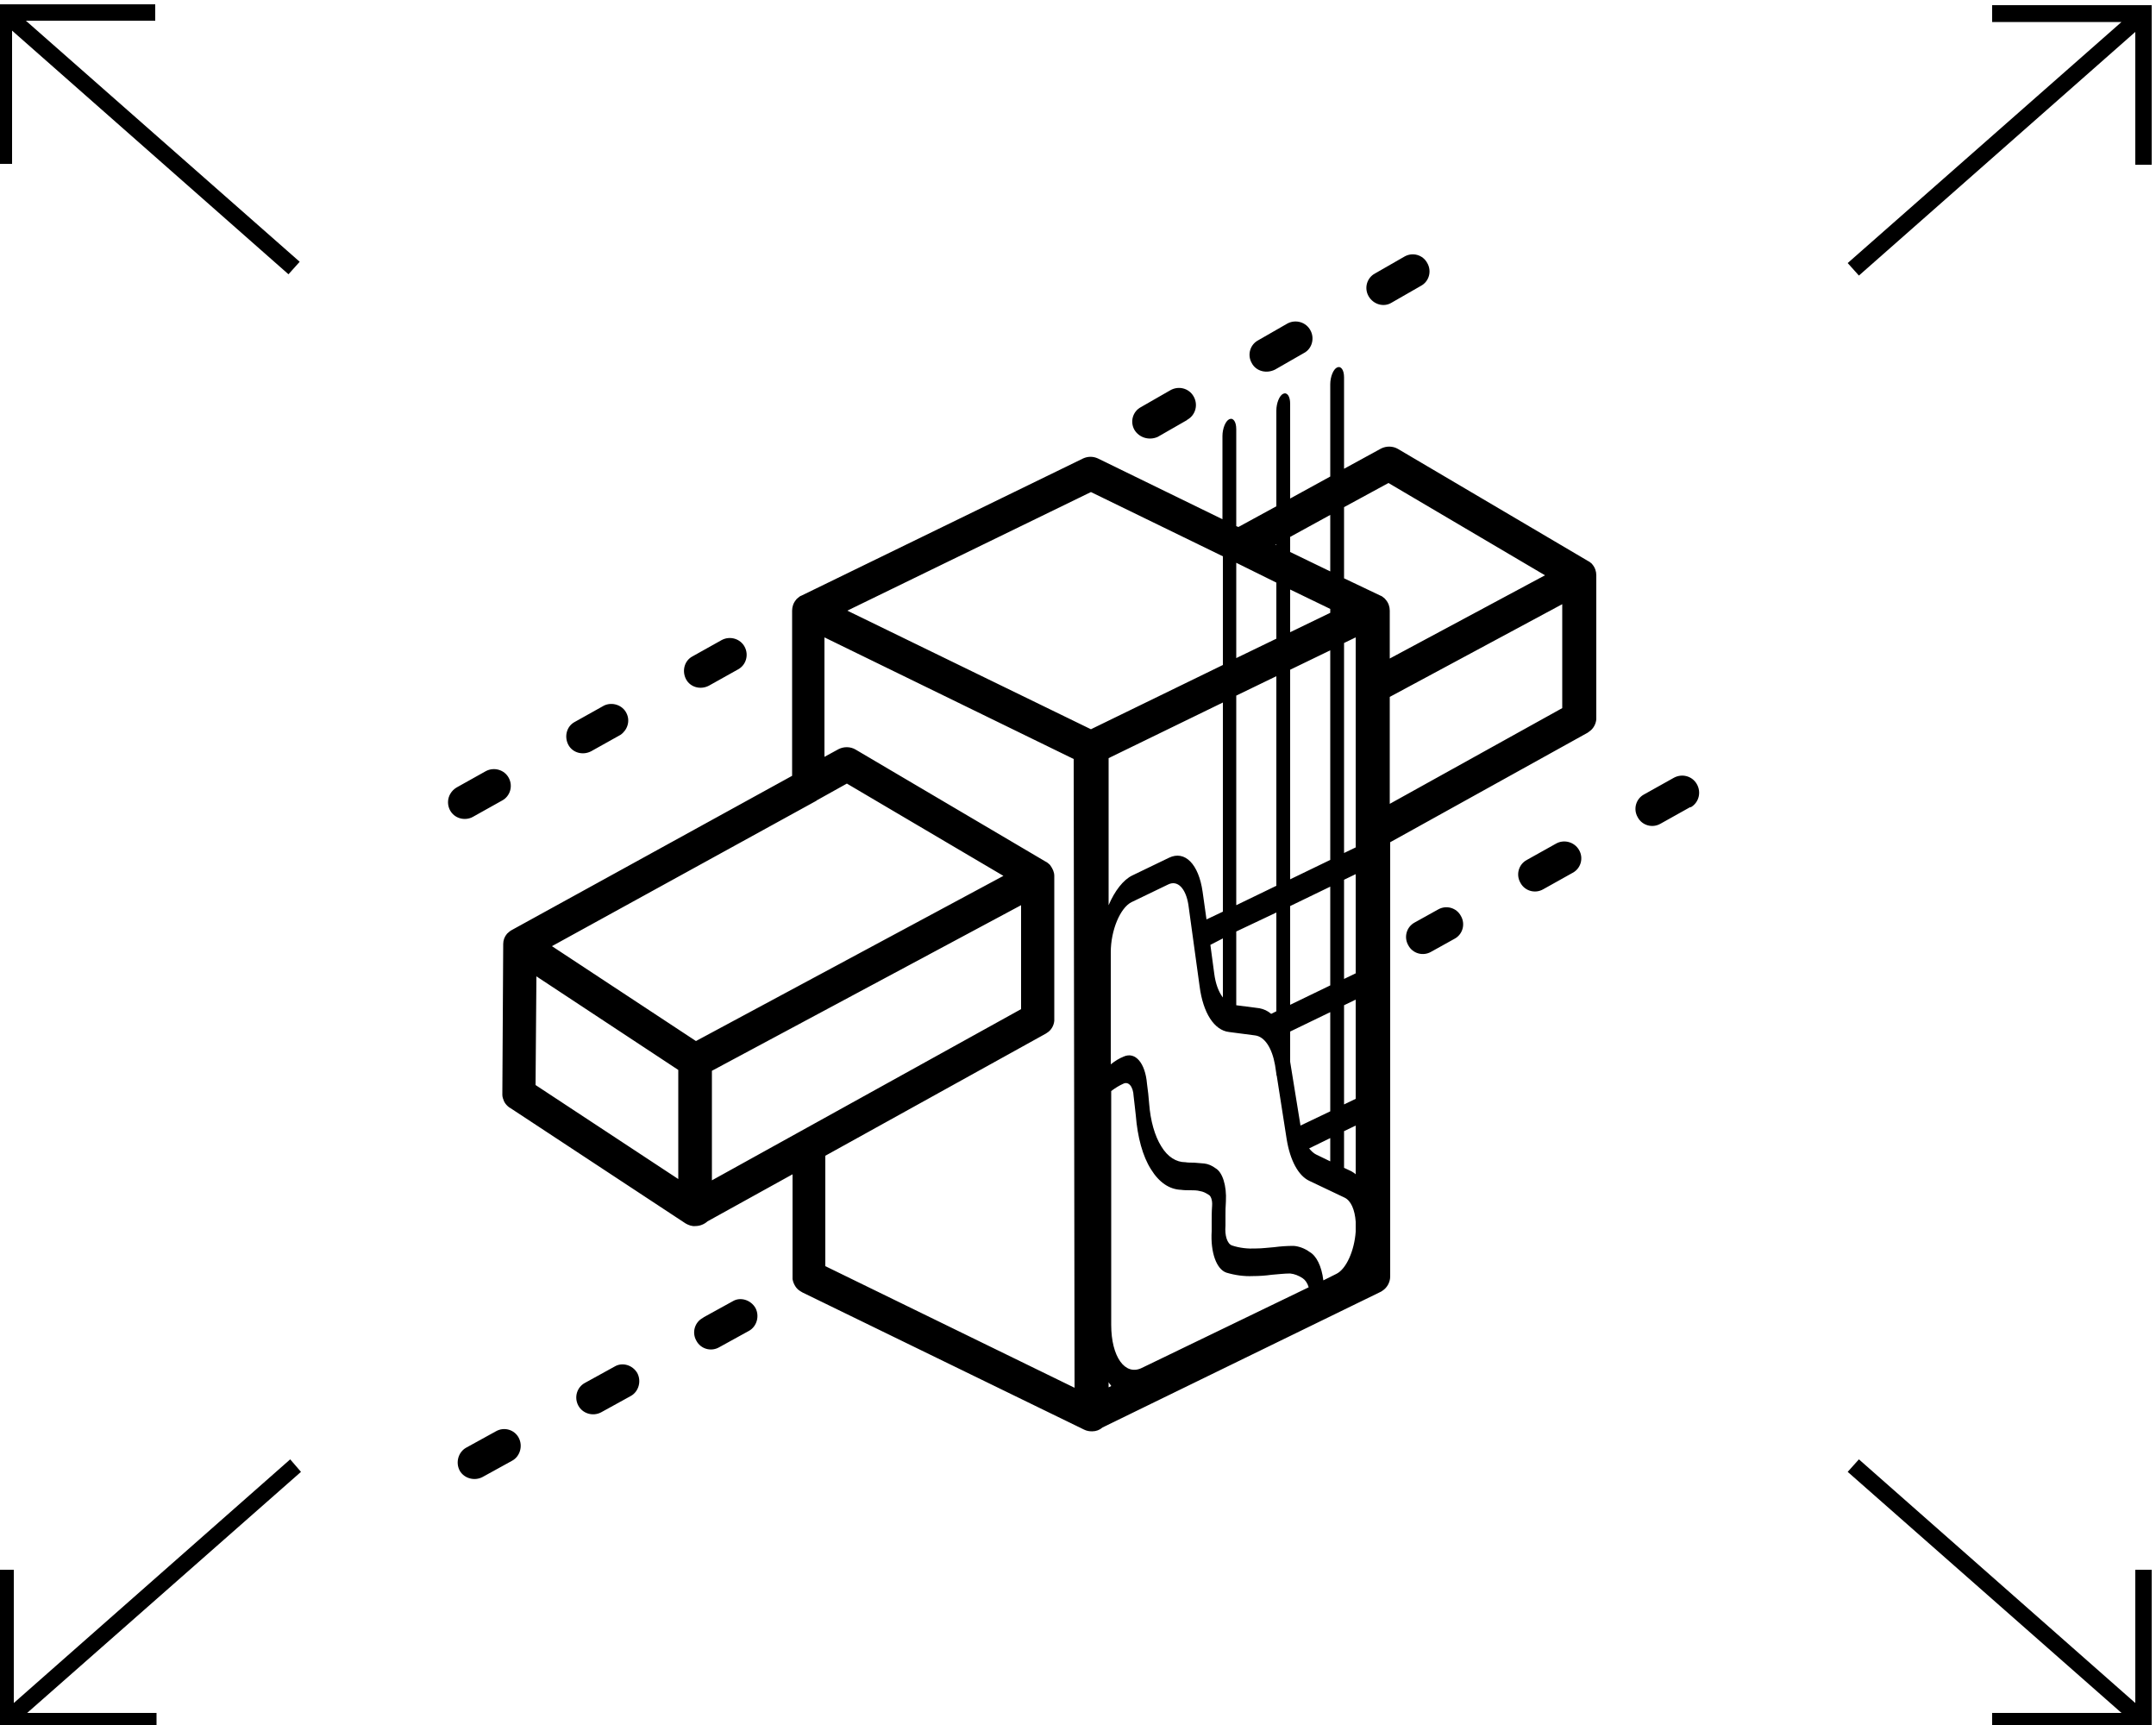 <?xml version="1.0" encoding="utf-8"?>
<!-- Generator: Adobe Illustrator 27.9.0, SVG Export Plug-In . SVG Version: 6.00 Build 0)  -->
<svg version="1.1" id="Layer_1" xmlns="http://www.w3.org/2000/svg" xmlns:xlink="http://www.w3.org/1999/xlink" x="0px" y="0px"
	 viewBox="0 0 500 400" style="enable-background:new 0 0 500 400;" xml:space="preserve">
<style type="text/css">
	.st0{fill:#000;}
</style>
<path class="st0" d="M308.5,228.5l-9.3,4.5v-22.9l9.3-4.5L308.5,228.5z M308.5,257.7l-6.9,3.3l-2.4-14.8v-7l9.3-4.5L308.5,257.7z
	 M308.5,269.3l-3.3-1.6l0,0c-0.6-0.3-1.1-0.8-1.6-1.4l4.9-2.4L308.5,269.3z M257.7,307.2V253l0,0c0.9-0.7,1.9-1.3,2.8-1.7
	c1.2-0.6,2.3,0.6,2.4,2.9c0.2,1.4,0.3,2.9,0.5,4.4l0,0c0.4,5.1,1.6,9.5,3.5,12.5c1.9,3.1,4.3,4.7,7,4.8c0.7,0.1,1.4,0.1,2.2,0.1
	c0.7,0,1.5,0,2.2,0.2v0c0.7,0.1,1.3,0.4,1.9,0.8c0.6,0.2,1,1.3,0.9,2.6c-0.1,1.3-0.1,2.6-0.1,3.9l0,2v0c-0.3,4.9,1.1,8.8,3.4,9.6
	c2,0.6,4.1,0.9,6.2,0.8c1.4,0,2.9-0.1,4.3-0.3c1.4-0.1,2.9-0.3,4.3-0.3v0c1,0.1,2,0.5,2.9,1.1c0.6,0.4,1.1,1.1,1.4,2.1l-38.7,18.7
	C260.9,319.1,257.7,314.6,257.7,307.2L257.7,307.2z M283.6,217.6v13.7c-1-1.3-1.7-3.2-2-5.5l-0.9-6.7L283.6,217.6z M296,211.6v22.9
	l-1.2,0.6c-0.8-0.7-1.7-1.1-2.7-1.3l-5.4-0.7v-17.1L296,211.6z M157.3,273.4l-33.1-21.8l0.2-25.2l32.9,21.7L157.3,273.4z
	 M161.4,241.4l-33.4-22l61.3-33.7l0.1-0.1l7-3.9l36.3,21.4L161.4,241.4z M165.1,273.7v-25.4l71.7-38.4V234L165.1,273.7z
	 M249.2,321.8l-57.8-28.2V268l51.1-28.3c0.1-0.1,0.2-0.1,0.3-0.2c1-0.6,1.6-1.7,1.7-2.8c0-0.2,0-0.3,0-0.5v-32.9v-0.2
	c0-0.9-0.4-1.7-0.9-2.4c-0.1-0.2-0.3-0.3-0.5-0.5c-0.2-0.2-0.4-0.3-0.6-0.4l-44.1-26c-1.2-0.7-2.7-0.7-3.9-0.1l-3.3,1.8v-27.7
	l57.8,28.2L249.2,321.8z M314.4,283.3v2.3c-0.3,4.4-2.2,8.7-4.5,9.8l-3,1.5c-0.4-3.3-1.6-5.7-3.2-6.6c-1.1-0.8-2.4-1.3-3.7-1.4
	c-1.5,0-3,0.1-4.5,0.3c-1.4,0.1-2.8,0.3-4.2,0.3c-1.9,0.1-3.8-0.1-5.6-0.7c-1.1-0.4-1.7-2.3-1.5-4.6l0-2.1c0-1.2,0-2.3,0.1-3.5l0,0
	c0.2-3.7-0.8-6.8-2.4-7.7c-0.8-0.6-1.7-1-2.6-1.1c-0.8-0.1-1.6-0.1-2.4-0.2c-0.7,0-1.4,0-2-0.1l0,0c-2.1,0-4.1-1.2-5.6-3.7
	c-1.5-2.4-2.5-5.9-2.8-9.9c-0.1-1.5-0.3-3.1-0.5-4.6c-0.4-4.8-2.7-7.5-5.4-6.3c-1,0.4-2,1-3,1.8v-26c0-5.1,2.2-10.3,4.8-11.6
	l8.5-4.1c2.2-1.1,4.1,0.9,4.7,4.7l2.6,18.9c0.8,6.2,3.4,10.2,6.8,10.6l6.1,0.8c2.2,0.3,3.9,2.9,4.6,6.9l0.3,2c0,0.2,0,0.3,0.1,0.5
	l2.3,14.7c0.8,4.9,2.7,8.4,5.2,9.6l8.2,3.9C313.3,278.4,314.2,280.5,314.4,283.3z M362.3,164.2l-40,22.2v-24.8l40-21.5V164.2z
	 M159.1,157.5c-1-1.9-0.4-4.3,1.5-5.3c0,0,0,0,0,0l6.8-3.8c1.9-1,4.3-0.3,5.3,1.6c1,1.9,0.3,4.2-1.5,5.2l-6.8,3.8
	C162.5,160,160.1,159.4,159.1,157.5C159.1,157.5,159.1,157.5,159.1,157.5z M131.8,172.7c-1-1.9-0.4-4.3,1.5-5.3l6.8-3.8
	c1.9-0.9,4.3-0.1,5.2,1.8c0.9,1.8,0.2,3.9-1.4,5l-6.8,3.8C135.2,175.2,132.8,174.6,131.8,172.7L131.8,172.7z M317.4,68.7
	c-1.1-1.9-0.4-4.3,1.5-5.3l6.8-3.9c1.9-1.1,4.3-0.4,5.3,1.5c1.1,1.9,0.4,4.3-1.5,5.3l-6.8,3.9C320.9,71.3,318.5,70.6,317.4,68.7
	L317.4,68.7L317.4,68.7z M107.8,189.9c-2.2,0-3.9-1.7-3.9-3.9c0-1.4,0.8-2.7,2-3.4l6.8-3.8c1.9-1,4.3-0.3,5.3,1.6
	c1,1.9,0.3,4.2-1.5,5.2l-6.8,3.8C109.2,189.7,108.5,189.9,107.8,189.9z M290.3,84.2c-1.1-1.9-0.4-4.3,1.5-5.3l6.8-3.9
	c1.9-1,4.3-0.3,5.3,1.6c1,1.8,0.4,4.2-1.4,5.2l-6.8,3.9C293.7,86.7,291.3,86.1,290.3,84.2C290.3,84.2,290.3,84.2,290.3,84.2
	L290.3,84.2z M263.1,99.7c-1.1-1.9-0.4-4.3,1.5-5.3l6.8-3.9c1.9-1.1,4.3-0.5,5.4,1.4c1.1,1.9,0.5,4.3-1.4,5.4c0,0-0.1,0-0.1,0.1
	l-6.8,3.9C266.5,102.2,264.2,101.5,263.1,99.7C263.1,99.7,263.1,99.7,263.1,99.7L263.1,99.7z M366.2,197.1c1.1,1.9,0.4,4.3-1.5,5.3
	l-6.8,3.8c-1.9,1.1-4.3,0.4-5.3-1.5c-1.1-1.9-0.4-4.3,1.5-5.3c0,0,0,0,0,0l6.8-3.8C362.7,194.6,365.1,195.2,366.2,197.1
	C366.2,197.1,366.2,197.1,366.2,197.1z M338.8,212.4c1.1,1.9,0.4,4.3-1.5,5.3l-5.4,3c-1.9,1.1-4.3,0.4-5.3-1.5
	c-1.1-1.9-0.4-4.3,1.5-5.3l5.4-3C335.4,209.8,337.8,210.5,338.8,212.4z M391.9,187.2l-6.8,3.8c-1.9,1.1-4.3,0.4-5.3-1.5
	c-1.1-1.9-0.4-4.3,1.5-5.3l6.8-3.8c1.9-1.1,4.3-0.5,5.4,1.4c1.1,1.9,0.5,4.3-1.4,5.4C392.1,187.1,392,187.2,391.9,187.2L391.9,187.2
	z M120.3,333.4c1,1.9,0.3,4.3-1.5,5.3l-6.9,3.8c-1.9,1-4.3,0.3-5.3-1.5c-1-1.9-0.3-4.3,1.5-5.3l6.9-3.8
	C116.9,330.8,119.3,331.5,120.3,333.4z M175.2,303.3c1,1.9,0.3,4.3-1.5,5.3l-6.9,3.8c-1.9,1.1-4.3,0.4-5.3-1.5
	c-1.1-1.9-0.4-4.3,1.5-5.3c0,0,0.1,0,0.1-0.1l6.9-3.8C171.7,300.7,174.1,301.4,175.2,303.3z M314.4,225.7l-2.7,1.3V204l2.7-1.3
	V225.7z M314.4,254.8l-2.7,1.3v-23l2.7-1.3V254.8z M314.4,272.3c-0.3-0.3-0.7-0.5-1-0.7l-1.7-0.8v-8.5l2.7-1.3V272.3z M257.1,320.5
	c0.1,0.2,0.3,0.5,0.5,0.7c0,0.1,0.1,0.1,0.1,0.2l-0.6,0.3V320.5z M283.6,162.9v48.5l-3.8,1.8l-0.9-6.4v0c-0.9-6.4-4.1-9.7-7.8-7.9
	l-8.5,4.1c-2.1,1-4.1,3.6-5.5,6.9v-34.1L283.6,162.9z M283.6,129v25.2l-30.6,14.9l-56.5-27.5l56.5-27.5L283.6,129z M296,156.8v48.6
	l-9.3,4.5v-48.6L296,156.8z M296,135.1v13l-9.3,4.5v-22.1L296,135.1z M296,126.2v0.2l-0.2-0.1L296,126.2z M308.5,150.8v48.6
	l-9.3,4.5v-48.6L308.5,150.8z M308.5,141.2v0.9l-9.3,4.5v-9.9L308.5,141.2z M308.5,119.4v13.1l-9.3-4.5v-3.5L308.5,119.4z
	 M311.7,108.7V87.5c0-1.7-0.7-2.7-1.6-2.3c-0.9,0.4-1.6,2.2-1.6,3.9v21.4l-9.3,5.1v-22c0-1.7-0.7-2.7-1.6-2.3
	c-0.9,0.4-1.6,2.2-1.6,3.9v22.2l-8.8,4.8l-0.5-0.2V99.5c0-1.7-0.7-2.7-1.6-2.3c-0.9,0.4-1.6,2.2-1.6,3.9v19.3l-28.9-14.1
	c-1.1-0.5-2.3-0.5-3.4,0l-65.3,31.8c-0.3,0.1-0.6,0.3-0.8,0.5c-0.2,0.2-0.4,0.3-0.5,0.5c-0.6,0.7-0.9,1.6-0.9,2.5v38.3l-64.9,35.7
	c-0.4,0.2-0.8,0.5-1.2,0.9c-0.6,0.7-0.9,1.5-0.9,2.4v0.1l-0.2,34.5v0.4c0,0.5,0.2,1,0.4,1.5c0.3,0.6,0.7,1,1.2,1.4
	c0.1,0,0.1,0.1,0.2,0.1l40.7,26.8c0.7,0.4,1.5,0.7,2.3,0.6c1,0,2-0.4,2.8-1.1l19.7-10.9v23.7c0,0.2,0,0.4,0,0.6
	c0.1,0.6,0.3,1.1,0.6,1.6c0.3,0.5,0.7,0.9,1.2,1.2c0.2,0.1,0.3,0.2,0.5,0.3l65.3,31.8c0.6,0.3,1.2,0.4,1.8,0.4h0.1
	c0.9,0,1.7-0.3,2.4-0.9l64.4-31.4c0.2-0.1,0.4-0.2,0.5-0.3c1.1-0.7,1.8-2,1.8-3.3V195.3l45.8-25.4c0.1-0.1,0.3-0.2,0.4-0.3
	c0.9-0.6,1.5-1.7,1.6-2.8c0-0.2,0-0.3,0-0.5v-32.9c0-0.9-0.3-1.8-0.9-2.5c-0.1-0.2-0.3-0.3-0.4-0.4c-0.2-0.2-0.4-0.3-0.6-0.4
	l-44.1-26c-1.2-0.7-2.7-0.7-3.9-0.1L311.7,108.7z M311.7,134.1v-16.5L322,112l36.3,21.4l-36,19.3v-11.1v0v0c0-0.9-0.3-1.8-0.9-2.5
	c-0.2-0.2-0.3-0.4-0.5-0.5c-0.2-0.2-0.5-0.4-0.8-0.5L311.7,134.1z M314.4,196.5l-2.7,1.3v-48.7l2.7-1.3v11.2V196.5z M147.8,318.4
	c1,1.9,0.3,4.3-1.5,5.3l-6.9,3.8c-1.9,1-4.3,0.3-5.3-1.6c-1-1.9-0.3-4.2,1.5-5.2l6.9-3.8C144.3,315.8,146.7,316.5,147.8,318.4
	L147.8,318.4z"/>
<polygon class="st0" points="36,4.8 6,4.8 69.5,60.7 66.9,63.6 2.8,7.1 2.8,38 -1,38 -1,1 36,1 "/>
<polygon class="st0" points="462,5.1 492,5.1 428.5,61 431.1,63.9 495.2,7.4 495.2,38.2 499,38.2 499,1.2 462,1.2 "/>
<polygon class="st0" points="36.3,397.2 6.3,397.2 69.8,341.3 67.3,338.4 3.2,394.9 3.2,364 -0.7,364 -0.7,401 36.3,401 "/>
<polygon class="st0" points="462,397.2 492,397.2 428.5,341.3 431.1,338.4 495.2,394.9 495.2,364 499,364 499,401 462,401 "/>
</svg>
